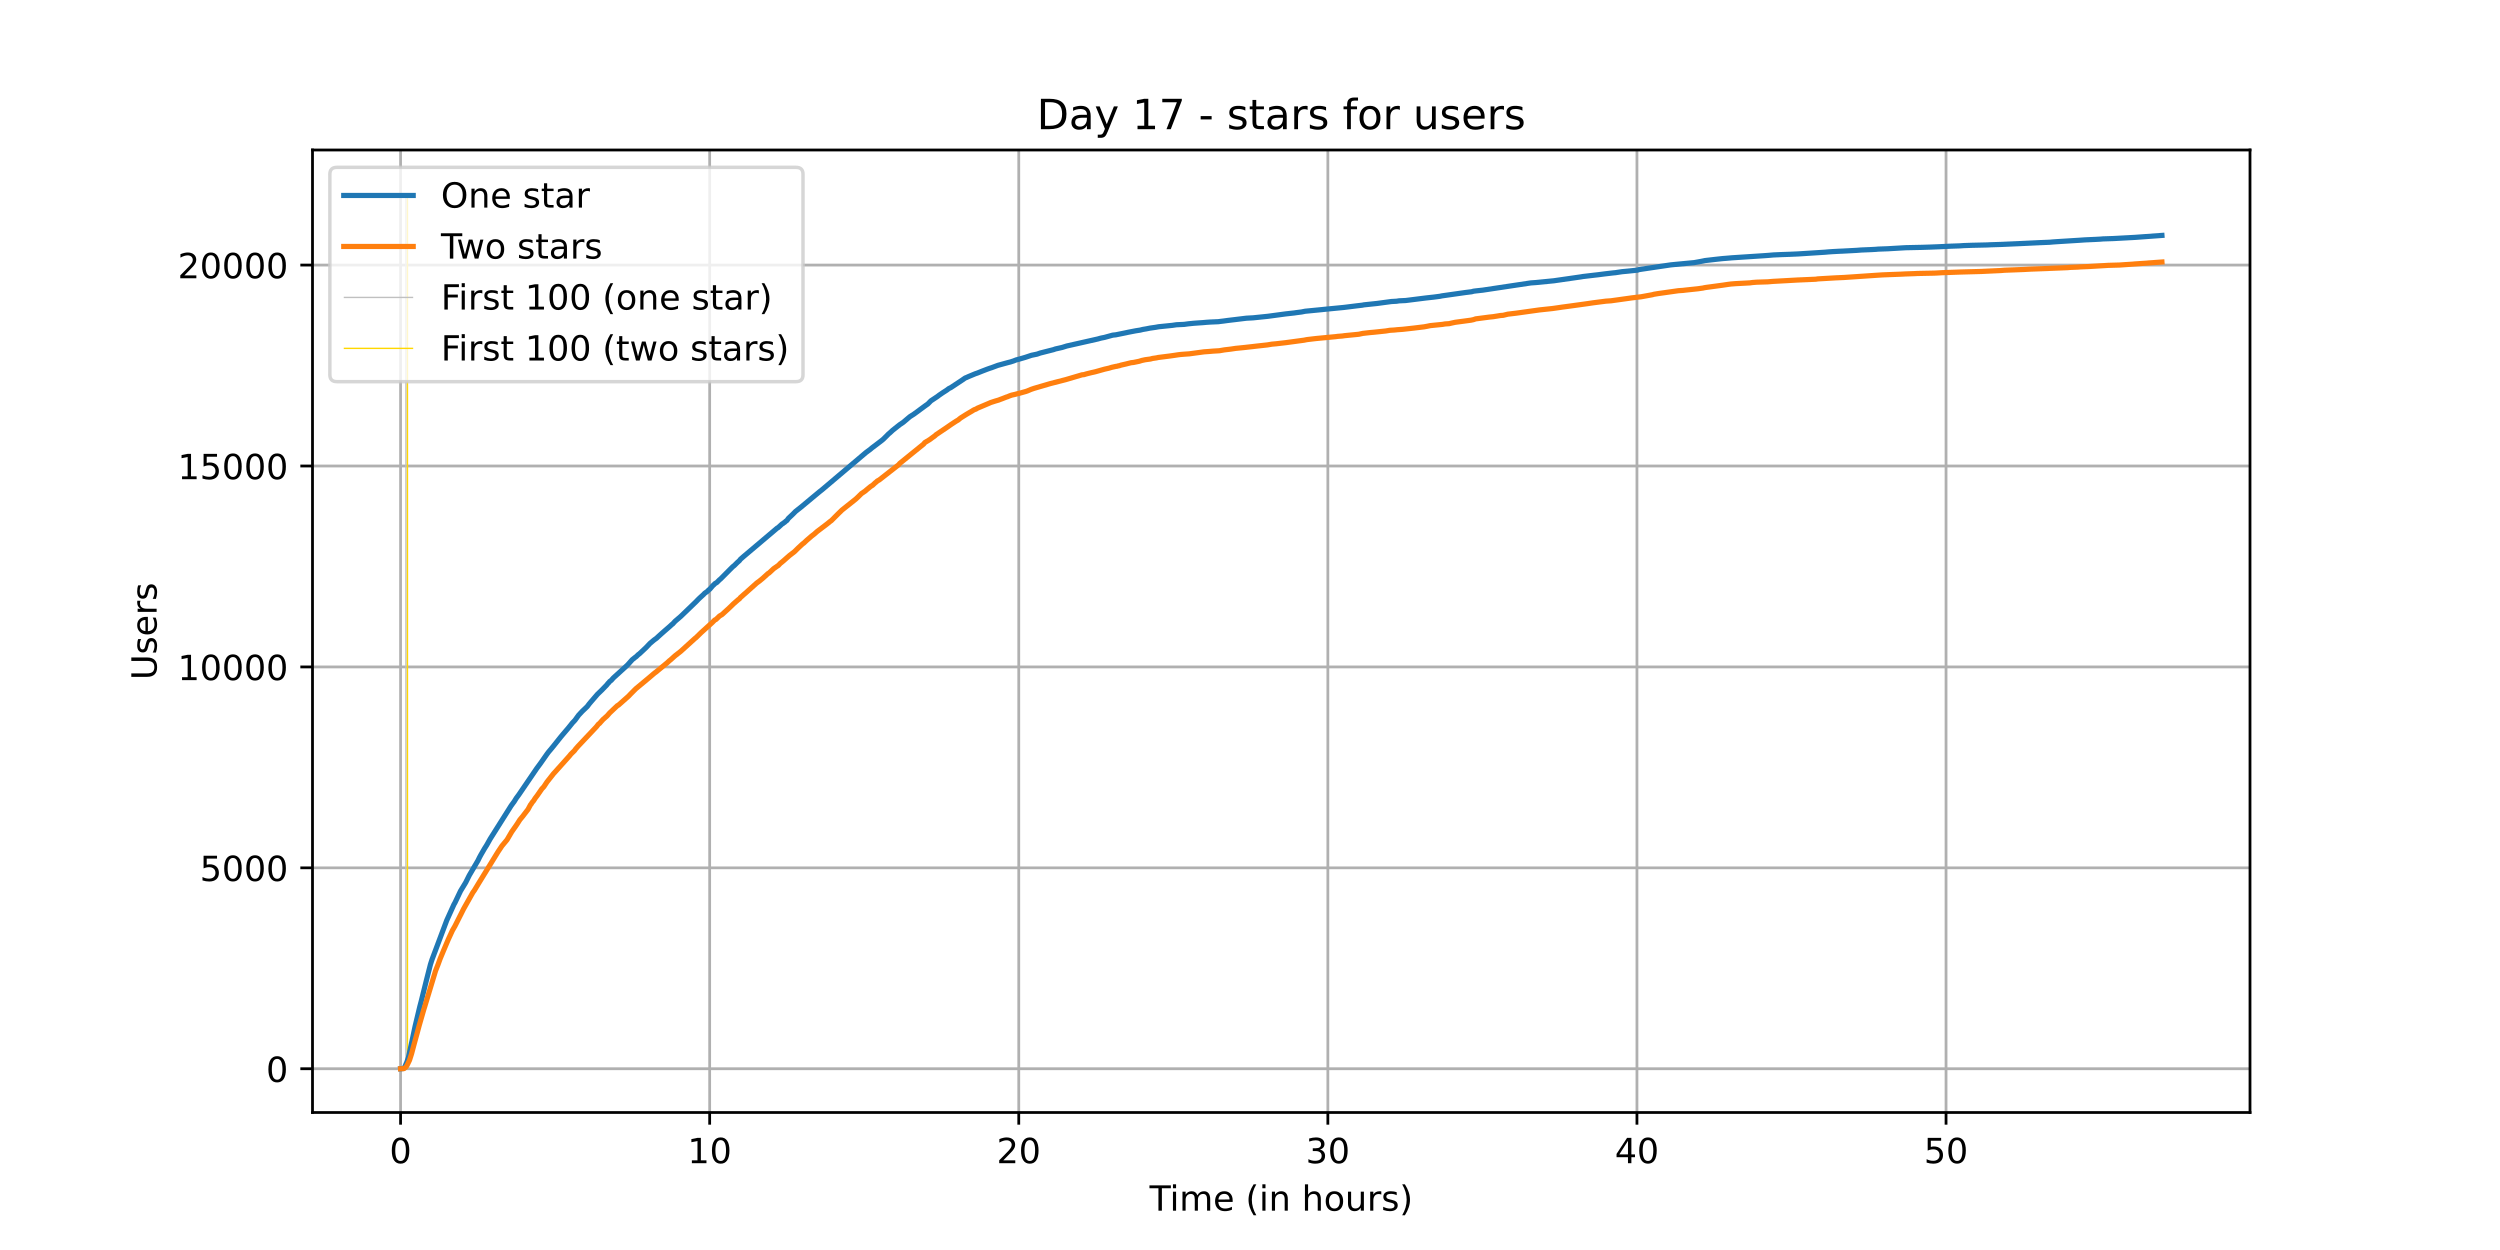 <?xml version="1.0" encoding="utf-8" standalone="no"?>
<!DOCTYPE svg PUBLIC "-//W3C//DTD SVG 1.1//EN"
  "http://www.w3.org/Graphics/SVG/1.1/DTD/svg11.dtd">
<!-- Created with matplotlib (https://matplotlib.org/) -->
<svg height="360pt" version="1.1" viewBox="0 0 720 360" width="720pt" xmlns="http://www.w3.org/2000/svg" xmlns:xlink="http://www.w3.org/1999/xlink">
 <defs>
  <style type="text/css">*{stroke-linecap:butt;stroke-linejoin:round;}</style>
 </defs>
 <g id="figure_1">
  <g id="patch_1">
   <path d="M 0 360 
L 720 360 
L 720 0 
L 0 0 
z
" style="fill:#ffffff;"/>
  </g>
  <g id="axes_1">
   <g id="patch_2">
    <path d="M 90 320.4 
L 648 320.4 
L 648 43.2 
L 90 43.2 
z
" style="fill:#ffffff;"/>
   </g>
   <g id="matplotlib.axis_1">
    <g id="xtick_1">
     <g id="line2d_1">
      <path clip-path="url(#pa483e8356c)" d="M 115.364 320.4 
L 115.364 43.2 
" style="fill:none;stroke:#b0b0b0;stroke-linecap:square;stroke-width:0.8;"/>
     </g>
     <g id="line2d_2">
      <defs>
       <path d="M 0 0 
L 0 3.5 
" id="mc16126536b" style="stroke:#000000;stroke-width:0.8;"/>
      </defs>
      <g>
       <use style="stroke:#000000;stroke-width:0.8;" x="115.364" xlink:href="#mc16126536b" y="320.4"/>
      </g>
     </g>
     <g id="text_1">
      <!-- 0 -->
      <g transform="translate(112.182 334.998)scale(0.1 -0.1)">
       <defs>
        <path d="M 31.781 66.406 
Q 24.172 66.406 20.328 58.906 
Q 16.5 51.422 16.5 36.375 
Q 16.5 21.391 20.328 13.891 
Q 24.172 6.391 31.781 6.391 
Q 39.453 6.391 43.281 13.891 
Q 47.125 21.391 47.125 36.375 
Q 47.125 51.422 43.281 58.906 
Q 39.453 66.406 31.781 66.406 
z
M 31.781 74.219 
Q 44.047 74.219 50.516 64.516 
Q 56.984 54.828 56.984 36.375 
Q 56.984 17.969 50.516 8.266 
Q 44.047 -1.422 31.781 -1.422 
Q 19.531 -1.422 13.062 8.266 
Q 6.594 17.969 6.594 36.375 
Q 6.594 54.828 13.062 64.516 
Q 19.531 74.219 31.781 74.219 
z
" id="DejaVuSans-48"/>
       </defs>
       <use xlink:href="#DejaVuSans-48"/>
      </g>
     </g>
    </g>
    <g id="xtick_2">
     <g id="line2d_3">
      <path clip-path="url(#pa483e8356c)" d="M 204.383 320.4 
L 204.383 43.2 
" style="fill:none;stroke:#b0b0b0;stroke-linecap:square;stroke-width:0.8;"/>
     </g>
     <g id="line2d_4">
      <g>
       <use style="stroke:#000000;stroke-width:0.8;" x="204.383" xlink:href="#mc16126536b" y="320.4"/>
      </g>
     </g>
     <g id="text_2">
      <!-- 10 -->
      <g transform="translate(198.02 334.998)scale(0.1 -0.1)">
       <defs>
        <path d="M 12.406 8.297 
L 28.516 8.297 
L 28.516 63.922 
L 10.984 60.406 
L 10.984 69.391 
L 28.422 72.906 
L 38.281 72.906 
L 38.281 8.297 
L 54.391 8.297 
L 54.391 0 
L 12.406 0 
z
" id="DejaVuSans-49"/>
       </defs>
       <use xlink:href="#DejaVuSans-49"/>
       <use x="63.623" xlink:href="#DejaVuSans-48"/>
      </g>
     </g>
    </g>
    <g id="xtick_3">
     <g id="line2d_5">
      <path clip-path="url(#pa483e8356c)" d="M 293.402 320.4 
L 293.402 43.2 
" style="fill:none;stroke:#b0b0b0;stroke-linecap:square;stroke-width:0.8;"/>
     </g>
     <g id="line2d_6">
      <g>
       <use style="stroke:#000000;stroke-width:0.8;" x="293.402" xlink:href="#mc16126536b" y="320.4"/>
      </g>
     </g>
     <g id="text_3">
      <!-- 20 -->
      <g transform="translate(287.039 334.998)scale(0.1 -0.1)">
       <defs>
        <path d="M 19.188 8.297 
L 53.609 8.297 
L 53.609 0 
L 7.328 0 
L 7.328 8.297 
Q 12.938 14.109 22.625 23.891 
Q 32.328 33.688 34.812 36.531 
Q 39.547 41.844 41.422 45.531 
Q 43.312 49.219 43.312 52.781 
Q 43.312 58.594 39.234 62.25 
Q 35.156 65.922 28.609 65.922 
Q 23.969 65.922 18.812 64.312 
Q 13.672 62.703 7.812 59.422 
L 7.812 69.391 
Q 13.766 71.781 18.938 73 
Q 24.125 74.219 28.422 74.219 
Q 39.75 74.219 46.484 68.547 
Q 53.219 62.891 53.219 53.422 
Q 53.219 48.922 51.531 44.891 
Q 49.859 40.875 45.406 35.406 
Q 44.188 33.984 37.641 27.219 
Q 31.109 20.453 19.188 8.297 
z
" id="DejaVuSans-50"/>
       </defs>
       <use xlink:href="#DejaVuSans-50"/>
       <use x="63.623" xlink:href="#DejaVuSans-48"/>
      </g>
     </g>
    </g>
    <g id="xtick_4">
     <g id="line2d_7">
      <path clip-path="url(#pa483e8356c)" d="M 382.421 320.4 
L 382.421 43.2 
" style="fill:none;stroke:#b0b0b0;stroke-linecap:square;stroke-width:0.8;"/>
     </g>
     <g id="line2d_8">
      <g>
       <use style="stroke:#000000;stroke-width:0.8;" x="382.421" xlink:href="#mc16126536b" y="320.4"/>
      </g>
     </g>
     <g id="text_4">
      <!-- 30 -->
      <g transform="translate(376.058 334.998)scale(0.1 -0.1)">
       <defs>
        <path d="M 40.578 39.312 
Q 47.656 37.797 51.625 33 
Q 55.609 28.219 55.609 21.188 
Q 55.609 10.406 48.188 4.484 
Q 40.766 -1.422 27.094 -1.422 
Q 22.516 -1.422 17.656 -0.516 
Q 12.797 0.391 7.625 2.203 
L 7.625 11.719 
Q 11.719 9.328 16.594 8.109 
Q 21.484 6.891 26.812 6.891 
Q 36.078 6.891 40.938 10.547 
Q 45.797 14.203 45.797 21.188 
Q 45.797 27.641 41.281 31.266 
Q 36.766 34.906 28.719 34.906 
L 20.219 34.906 
L 20.219 43.016 
L 29.109 43.016 
Q 36.375 43.016 40.234 45.922 
Q 44.094 48.828 44.094 54.297 
Q 44.094 59.906 40.109 62.906 
Q 36.141 65.922 28.719 65.922 
Q 24.656 65.922 20.016 65.031 
Q 15.375 64.156 9.812 62.312 
L 9.812 71.094 
Q 15.438 72.656 20.344 73.438 
Q 25.25 74.219 29.594 74.219 
Q 40.828 74.219 47.359 69.109 
Q 53.906 64.016 53.906 55.328 
Q 53.906 49.266 50.438 45.094 
Q 46.969 40.922 40.578 39.312 
z
" id="DejaVuSans-51"/>
       </defs>
       <use xlink:href="#DejaVuSans-51"/>
       <use x="63.623" xlink:href="#DejaVuSans-48"/>
      </g>
     </g>
    </g>
    <g id="xtick_5">
     <g id="line2d_9">
      <path clip-path="url(#pa483e8356c)" d="M 471.44 320.4 
L 471.44 43.2 
" style="fill:none;stroke:#b0b0b0;stroke-linecap:square;stroke-width:0.8;"/>
     </g>
     <g id="line2d_10">
      <g>
       <use style="stroke:#000000;stroke-width:0.8;" x="471.44" xlink:href="#mc16126536b" y="320.4"/>
      </g>
     </g>
     <g id="text_5">
      <!-- 40 -->
      <g transform="translate(465.077 334.998)scale(0.1 -0.1)">
       <defs>
        <path d="M 37.797 64.312 
L 12.891 25.391 
L 37.797 25.391 
z
M 35.203 72.906 
L 47.609 72.906 
L 47.609 25.391 
L 58.016 25.391 
L 58.016 17.188 
L 47.609 17.188 
L 47.609 0 
L 37.797 0 
L 37.797 17.188 
L 4.891 17.188 
L 4.891 26.703 
z
" id="DejaVuSans-52"/>
       </defs>
       <use xlink:href="#DejaVuSans-52"/>
       <use x="63.623" xlink:href="#DejaVuSans-48"/>
      </g>
     </g>
    </g>
    <g id="xtick_6">
     <g id="line2d_11">
      <path clip-path="url(#pa483e8356c)" d="M 560.459 320.4 
L 560.459 43.2 
" style="fill:none;stroke:#b0b0b0;stroke-linecap:square;stroke-width:0.8;"/>
     </g>
     <g id="line2d_12">
      <g>
       <use style="stroke:#000000;stroke-width:0.8;" x="560.459" xlink:href="#mc16126536b" y="320.4"/>
      </g>
     </g>
     <g id="text_6">
      <!-- 50 -->
      <g transform="translate(554.097 334.998)scale(0.1 -0.1)">
       <defs>
        <path d="M 10.797 72.906 
L 49.516 72.906 
L 49.516 64.594 
L 19.828 64.594 
L 19.828 46.734 
Q 21.969 47.469 24.109 47.828 
Q 26.266 48.188 28.422 48.188 
Q 40.625 48.188 47.75 41.5 
Q 54.891 34.812 54.891 23.391 
Q 54.891 11.625 47.562 5.094 
Q 40.234 -1.422 26.906 -1.422 
Q 22.312 -1.422 17.547 -0.641 
Q 12.797 0.141 7.719 1.703 
L 7.719 11.625 
Q 12.109 9.234 16.797 8.062 
Q 21.484 6.891 26.703 6.891 
Q 35.156 6.891 40.078 11.328 
Q 45.016 15.766 45.016 23.391 
Q 45.016 31 40.078 35.438 
Q 35.156 39.891 26.703 39.891 
Q 22.75 39.891 18.812 39.016 
Q 14.891 38.141 10.797 36.281 
z
" id="DejaVuSans-53"/>
       </defs>
       <use xlink:href="#DejaVuSans-53"/>
       <use x="63.623" xlink:href="#DejaVuSans-48"/>
      </g>
     </g>
    </g>
    <g id="text_7">
     <!-- Time (in hours) -->
     <g transform="translate(331.072 348.677)scale(0.1 -0.1)">
      <defs>
       <path d="M -0.297 72.906 
L 61.375 72.906 
L 61.375 64.594 
L 35.5 64.594 
L 35.5 0 
L 25.594 0 
L 25.594 64.594 
L -0.297 64.594 
z
" id="DejaVuSans-84"/>
       <path d="M 9.422 54.688 
L 18.406 54.688 
L 18.406 0 
L 9.422 0 
z
M 9.422 75.984 
L 18.406 75.984 
L 18.406 64.594 
L 9.422 64.594 
z
" id="DejaVuSans-105"/>
       <path d="M 52 44.188 
Q 55.375 50.25 60.062 53.125 
Q 64.75 56 71.094 56 
Q 79.641 56 84.281 50.016 
Q 88.922 44.047 88.922 33.016 
L 88.922 0 
L 79.891 0 
L 79.891 32.719 
Q 79.891 40.578 77.094 44.375 
Q 74.312 48.188 68.609 48.188 
Q 61.625 48.188 57.562 43.547 
Q 53.516 38.922 53.516 30.906 
L 53.516 0 
L 44.484 0 
L 44.484 32.719 
Q 44.484 40.625 41.703 44.406 
Q 38.922 48.188 33.109 48.188 
Q 26.219 48.188 22.156 43.531 
Q 18.109 38.875 18.109 30.906 
L 18.109 0 
L 9.078 0 
L 9.078 54.688 
L 18.109 54.688 
L 18.109 46.188 
Q 21.188 51.219 25.484 53.609 
Q 29.781 56 35.688 56 
Q 41.656 56 45.828 52.969 
Q 50 49.953 52 44.188 
z
" id="DejaVuSans-109"/>
       <path d="M 56.203 29.594 
L 56.203 25.203 
L 14.891 25.203 
Q 15.484 15.922 20.484 11.062 
Q 25.484 6.203 34.422 6.203 
Q 39.594 6.203 44.453 7.469 
Q 49.312 8.734 54.109 11.281 
L 54.109 2.781 
Q 49.266 0.734 44.188 -0.344 
Q 39.109 -1.422 33.891 -1.422 
Q 20.797 -1.422 13.156 6.188 
Q 5.516 13.812 5.516 26.812 
Q 5.516 40.234 12.766 48.109 
Q 20.016 56 32.328 56 
Q 43.359 56 49.781 48.891 
Q 56.203 41.797 56.203 29.594 
z
M 47.219 32.234 
Q 47.125 39.594 43.094 43.984 
Q 39.062 48.391 32.422 48.391 
Q 24.906 48.391 20.391 44.141 
Q 15.875 39.891 15.188 32.172 
z
" id="DejaVuSans-101"/>
       <path id="DejaVuSans-32"/>
       <path d="M 31 75.875 
Q 24.469 64.656 21.281 53.656 
Q 18.109 42.672 18.109 31.391 
Q 18.109 20.125 21.312 9.062 
Q 24.516 -2 31 -13.188 
L 23.188 -13.188 
Q 15.875 -1.703 12.234 9.375 
Q 8.594 20.453 8.594 31.391 
Q 8.594 42.281 12.203 53.312 
Q 15.828 64.359 23.188 75.875 
z
" id="DejaVuSans-40"/>
       <path d="M 54.891 33.016 
L 54.891 0 
L 45.906 0 
L 45.906 32.719 
Q 45.906 40.484 42.875 44.328 
Q 39.844 48.188 33.797 48.188 
Q 26.516 48.188 22.312 43.547 
Q 18.109 38.922 18.109 30.906 
L 18.109 0 
L 9.078 0 
L 9.078 54.688 
L 18.109 54.688 
L 18.109 46.188 
Q 21.344 51.125 25.703 53.562 
Q 30.078 56 35.797 56 
Q 45.219 56 50.047 50.172 
Q 54.891 44.344 54.891 33.016 
z
" id="DejaVuSans-110"/>
       <path d="M 54.891 33.016 
L 54.891 0 
L 45.906 0 
L 45.906 32.719 
Q 45.906 40.484 42.875 44.328 
Q 39.844 48.188 33.797 48.188 
Q 26.516 48.188 22.312 43.547 
Q 18.109 38.922 18.109 30.906 
L 18.109 0 
L 9.078 0 
L 9.078 75.984 
L 18.109 75.984 
L 18.109 46.188 
Q 21.344 51.125 25.703 53.562 
Q 30.078 56 35.797 56 
Q 45.219 56 50.047 50.172 
Q 54.891 44.344 54.891 33.016 
z
" id="DejaVuSans-104"/>
       <path d="M 30.609 48.391 
Q 23.391 48.391 19.188 42.75 
Q 14.984 37.109 14.984 27.297 
Q 14.984 17.484 19.156 11.844 
Q 23.344 6.203 30.609 6.203 
Q 37.797 6.203 41.984 11.859 
Q 46.188 17.531 46.188 27.297 
Q 46.188 37.016 41.984 42.703 
Q 37.797 48.391 30.609 48.391 
z
M 30.609 56 
Q 42.328 56 49.016 48.375 
Q 55.719 40.766 55.719 27.297 
Q 55.719 13.875 49.016 6.219 
Q 42.328 -1.422 30.609 -1.422 
Q 18.844 -1.422 12.172 6.219 
Q 5.516 13.875 5.516 27.297 
Q 5.516 40.766 12.172 48.375 
Q 18.844 56 30.609 56 
z
" id="DejaVuSans-111"/>
       <path d="M 8.5 21.578 
L 8.5 54.688 
L 17.484 54.688 
L 17.484 21.922 
Q 17.484 14.156 20.5 10.266 
Q 23.531 6.391 29.594 6.391 
Q 36.859 6.391 41.078 11.031 
Q 45.312 15.672 45.312 23.688 
L 45.312 54.688 
L 54.297 54.688 
L 54.297 0 
L 45.312 0 
L 45.312 8.406 
Q 42.047 3.422 37.719 1 
Q 33.406 -1.422 27.688 -1.422 
Q 18.266 -1.422 13.375 4.438 
Q 8.5 10.297 8.5 21.578 
z
M 31.109 56 
z
" id="DejaVuSans-117"/>
       <path d="M 41.109 46.297 
Q 39.594 47.172 37.812 47.578 
Q 36.031 48 33.891 48 
Q 26.266 48 22.188 43.047 
Q 18.109 38.094 18.109 28.812 
L 18.109 0 
L 9.078 0 
L 9.078 54.688 
L 18.109 54.688 
L 18.109 46.188 
Q 20.953 51.172 25.484 53.578 
Q 30.031 56 36.531 56 
Q 37.453 56 38.578 55.875 
Q 39.703 55.766 41.062 55.516 
z
" id="DejaVuSans-114"/>
       <path d="M 44.281 53.078 
L 44.281 44.578 
Q 40.484 46.531 36.375 47.5 
Q 32.281 48.484 27.875 48.484 
Q 21.188 48.484 17.844 46.438 
Q 14.5 44.391 14.5 40.281 
Q 14.5 37.156 16.891 35.375 
Q 19.281 33.594 26.516 31.984 
L 29.594 31.297 
Q 39.156 29.25 43.188 25.516 
Q 47.219 21.781 47.219 15.094 
Q 47.219 7.469 41.188 3.016 
Q 35.156 -1.422 24.609 -1.422 
Q 20.219 -1.422 15.453 -0.562 
Q 10.688 0.297 5.422 2 
L 5.422 11.281 
Q 10.406 8.688 15.234 7.391 
Q 20.062 6.109 24.812 6.109 
Q 31.156 6.109 34.562 8.281 
Q 37.984 10.453 37.984 14.406 
Q 37.984 18.062 35.516 20.016 
Q 33.062 21.969 24.703 23.781 
L 21.578 24.516 
Q 13.234 26.266 9.516 29.906 
Q 5.812 33.547 5.812 39.891 
Q 5.812 47.609 11.281 51.797 
Q 16.75 56 26.812 56 
Q 31.781 56 36.172 55.266 
Q 40.578 54.547 44.281 53.078 
z
" id="DejaVuSans-115"/>
       <path d="M 8.016 75.875 
L 15.828 75.875 
Q 23.141 64.359 26.781 53.312 
Q 30.422 42.281 30.422 31.391 
Q 30.422 20.453 26.781 9.375 
Q 23.141 -1.703 15.828 -13.188 
L 8.016 -13.188 
Q 14.5 -2 17.703 9.062 
Q 20.906 20.125 20.906 31.391 
Q 20.906 42.672 17.703 53.656 
Q 14.5 64.656 8.016 75.875 
z
" id="DejaVuSans-41"/>
      </defs>
      <use xlink:href="#DejaVuSans-84"/>
      <use x="57.959" xlink:href="#DejaVuSans-105"/>
      <use x="85.742" xlink:href="#DejaVuSans-109"/>
      <use x="183.154" xlink:href="#DejaVuSans-101"/>
      <use x="244.678" xlink:href="#DejaVuSans-32"/>
      <use x="276.465" xlink:href="#DejaVuSans-40"/>
      <use x="315.479" xlink:href="#DejaVuSans-105"/>
      <use x="343.262" xlink:href="#DejaVuSans-110"/>
      <use x="406.641" xlink:href="#DejaVuSans-32"/>
      <use x="438.428" xlink:href="#DejaVuSans-104"/>
      <use x="501.807" xlink:href="#DejaVuSans-111"/>
      <use x="562.988" xlink:href="#DejaVuSans-117"/>
      <use x="626.367" xlink:href="#DejaVuSans-114"/>
      <use x="667.48" xlink:href="#DejaVuSans-115"/>
      <use x="719.58" xlink:href="#DejaVuSans-41"/>
     </g>
    </g>
   </g>
   <g id="matplotlib.axis_2">
    <g id="ytick_1">
     <g id="line2d_13">
      <path clip-path="url(#pa483e8356c)" d="M 90 307.8 
L 648 307.8 
" style="fill:none;stroke:#b0b0b0;stroke-linecap:square;stroke-width:0.8;"/>
     </g>
     <g id="line2d_14">
      <defs>
       <path d="M 0 0 
L -3.5 0 
" id="me9bd348875" style="stroke:#000000;stroke-width:0.8;"/>
      </defs>
      <g>
       <use style="stroke:#000000;stroke-width:0.8;" x="90" xlink:href="#me9bd348875" y="307.8"/>
      </g>
     </g>
     <g id="text_8">
      <!-- 0 -->
      <g transform="translate(76.638 311.599)scale(0.1 -0.1)">
       <use xlink:href="#DejaVuSans-48"/>
      </g>
     </g>
    </g>
    <g id="ytick_2">
     <g id="line2d_15">
      <path clip-path="url(#pa483e8356c)" d="M 90 249.935 
L 648 249.935 
" style="fill:none;stroke:#b0b0b0;stroke-linecap:square;stroke-width:0.8;"/>
     </g>
     <g id="line2d_16">
      <g>
       <use style="stroke:#000000;stroke-width:0.8;" x="90" xlink:href="#me9bd348875" y="249.935"/>
      </g>
     </g>
     <g id="text_9">
      <!-- 5000 -->
      <g transform="translate(57.55 253.734)scale(0.1 -0.1)">
       <use xlink:href="#DejaVuSans-53"/>
       <use x="63.623" xlink:href="#DejaVuSans-48"/>
       <use x="127.246" xlink:href="#DejaVuSans-48"/>
       <use x="190.869" xlink:href="#DejaVuSans-48"/>
      </g>
     </g>
    </g>
    <g id="ytick_3">
     <g id="line2d_17">
      <path clip-path="url(#pa483e8356c)" d="M 90 192.07 
L 648 192.07 
" style="fill:none;stroke:#b0b0b0;stroke-linecap:square;stroke-width:0.8;"/>
     </g>
     <g id="line2d_18">
      <g>
       <use style="stroke:#000000;stroke-width:0.8;" x="90" xlink:href="#me9bd348875" y="192.07"/>
      </g>
     </g>
     <g id="text_10">
      <!-- 10000 -->
      <g transform="translate(51.188 195.87)scale(0.1 -0.1)">
       <use xlink:href="#DejaVuSans-49"/>
       <use x="63.623" xlink:href="#DejaVuSans-48"/>
       <use x="127.246" xlink:href="#DejaVuSans-48"/>
       <use x="190.869" xlink:href="#DejaVuSans-48"/>
       <use x="254.492" xlink:href="#DejaVuSans-48"/>
      </g>
     </g>
    </g>
    <g id="ytick_4">
     <g id="line2d_19">
      <path clip-path="url(#pa483e8356c)" d="M 90 134.206 
L 648 134.206 
" style="fill:none;stroke:#b0b0b0;stroke-linecap:square;stroke-width:0.8;"/>
     </g>
     <g id="line2d_20">
      <g>
       <use style="stroke:#000000;stroke-width:0.8;" x="90" xlink:href="#me9bd348875" y="134.206"/>
      </g>
     </g>
     <g id="text_11">
      <!-- 15000 -->
      <g transform="translate(51.188 138.005)scale(0.1 -0.1)">
       <use xlink:href="#DejaVuSans-49"/>
       <use x="63.623" xlink:href="#DejaVuSans-53"/>
       <use x="127.246" xlink:href="#DejaVuSans-48"/>
       <use x="190.869" xlink:href="#DejaVuSans-48"/>
       <use x="254.492" xlink:href="#DejaVuSans-48"/>
      </g>
     </g>
    </g>
    <g id="ytick_5">
     <g id="line2d_21">
      <path clip-path="url(#pa483e8356c)" d="M 90 76.341 
L 648 76.341 
" style="fill:none;stroke:#b0b0b0;stroke-linecap:square;stroke-width:0.8;"/>
     </g>
     <g id="line2d_22">
      <g>
       <use style="stroke:#000000;stroke-width:0.8;" x="90" xlink:href="#me9bd348875" y="76.341"/>
      </g>
     </g>
     <g id="text_12">
      <!-- 20000 -->
      <g transform="translate(51.188 80.14)scale(0.1 -0.1)">
       <use xlink:href="#DejaVuSans-50"/>
       <use x="63.623" xlink:href="#DejaVuSans-48"/>
       <use x="127.246" xlink:href="#DejaVuSans-48"/>
       <use x="190.869" xlink:href="#DejaVuSans-48"/>
       <use x="254.492" xlink:href="#DejaVuSans-48"/>
      </g>
     </g>
    </g>
    <g id="text_13">
     <!-- Users -->
     <g transform="translate(45.108 195.801)rotate(-90)scale(0.1 -0.1)">
      <defs>
       <path d="M 8.688 72.906 
L 18.609 72.906 
L 18.609 28.609 
Q 18.609 16.891 22.844 11.734 
Q 27.094 6.594 36.625 6.594 
Q 46.094 6.594 50.344 11.734 
Q 54.594 16.891 54.594 28.609 
L 54.594 72.906 
L 64.5 72.906 
L 64.5 27.391 
Q 64.5 13.141 57.438 5.859 
Q 50.391 -1.422 36.625 -1.422 
Q 22.797 -1.422 15.734 5.859 
Q 8.688 13.141 8.688 27.391 
z
" id="DejaVuSans-85"/>
      </defs>
      <use xlink:href="#DejaVuSans-85"/>
      <use x="73.193" xlink:href="#DejaVuSans-115"/>
      <use x="125.293" xlink:href="#DejaVuSans-101"/>
      <use x="186.816" xlink:href="#DejaVuSans-114"/>
      <use x="227.93" xlink:href="#DejaVuSans-115"/>
     </g>
    </g>
   </g>
   <g id="LineCollection_1">
    <path clip-path="url(#pa483e8356c)" d="M 116.909 307.8 
L 116.909 55.8 
" style="fill:none;stroke:#c0c0c0;stroke-width:0.4;"/>
   </g>
   <g id="LineCollection_2">
    <path clip-path="url(#pa483e8356c)" d="M 117.349 307.8 
L 117.349 55.8 
" style="fill:none;stroke:#ffd700;stroke-width:0.4;"/>
   </g>
   <g id="line2d_23">
    <path clip-path="url(#pa483e8356c)" d="M 115.364 307.8 
L 116.175 307.742 
L 116.615 307.198 
L 117.203 305.809 
L 117.644 304.49 
L 118.672 299.722 
L 119.555 295.556 
L 120.878 290.012 
L 121.32 288.323 
L 122.792 282.386 
L 123.969 277.757 
L 124.409 276.379 
L 128.672 265.038 
L 130.732 260.49 
L 131.026 259.981 
L 132.643 256.59 
L 134.115 254.171 
L 135.146 252.111 
L 137.648 247.841 
L 138.091 246.938 
L 138.531 246.128 
L 139.564 244.345 
L 140.151 243.42 
L 141.182 241.591 
L 147.215 232.032 
L 148.098 230.828 
L 148.686 229.879 
L 149.423 228.884 
L 154.569 221.327 
L 155.598 219.938 
L 157.509 217.207 
L 157.949 216.617 
L 158.832 215.564 
L 159.567 214.661 
L 161.478 212.265 
L 162.067 211.559 
L 163.684 209.661 
L 164.861 208.192 
L 165.595 207.416 
L 166.624 205.993 
L 167.655 204.882 
L 169.124 203.481 
L 169.712 202.694 
L 170.152 202.174 
L 172.064 199.952 
L 173.243 198.817 
L 174.715 197.301 
L 175.155 196.746 
L 175.301 196.642 
L 175.595 196.26 
L 176.038 195.936 
L 176.626 195.265 
L 177.066 194.86 
L 178.243 193.795 
L 180.741 191.503 
L 182.064 190.01 
L 182.946 189.304 
L 183.241 189.096 
L 183.829 188.518 
L 184.123 188.321 
L 186.035 186.527 
L 187.212 185.289 
L 188.386 184.305 
L 189.123 183.773 
L 189.415 183.483 
L 190.592 182.419 
L 190.886 182.164 
L 191.329 181.77 
L 192.798 180.497 
L 193.092 180.231 
L 193.535 179.815 
L 193.681 179.745 
L 194.415 178.935 
L 196.032 177.546 
L 200.444 173.299 
L 201.032 172.686 
L 201.472 172.258 
L 202.652 171.181 
L 202.946 170.857 
L 203.68 170.348 
L 204.121 169.897 
L 204.415 169.688 
L 205.298 168.658 
L 205.592 168.404 
L 205.886 168.091 
L 206.475 167.732 
L 207.209 166.992 
L 207.503 166.76 
L 210.298 163.948 
L 211.032 163.219 
L 211.475 162.872 
L 212.355 161.992 
L 212.943 161.472 
L 213.238 161.078 
L 214.12 160.303 
L 215.149 159.435 
L 223.823 152.097 
L 224.118 151.935 
L 225.001 151.125 
L 225.295 150.859 
L 225.441 150.824 
L 225.735 150.547 
L 225.881 150.512 
L 226.323 150.095 
L 226.618 149.91 
L 227.058 149.297 
L 228.381 148.047 
L 229.115 147.295 
L 230.586 146.137 
L 234.115 143.198 
L 234.998 142.469 
L 236.027 141.612 
L 236.761 141.034 
L 249.414 130.317 
L 250.591 129.449 
L 251.18 128.952 
L 252.354 128.072 
L 253.976 126.834 
L 254.416 126.463 
L 255.593 125.294 
L 255.888 124.982 
L 256.182 124.751 
L 256.768 124.218 
L 257.062 123.94 
L 259.122 122.309 
L 260.151 121.614 
L 261.622 120.364 
L 262.065 119.994 
L 263.239 119.242 
L 266.476 116.858 
L 267.21 116.349 
L 268.093 115.446 
L 270.012 114.173 
L 270.455 113.826 
L 271.483 113.12 
L 272.66 112.367 
L 273.249 111.916 
L 273.837 111.627 
L 276.043 110.169 
L 277.072 109.486 
L 277.955 108.872 
L 278.4 108.699 
L 278.84 108.491 
L 280.9 107.634 
L 281.488 107.437 
L 282.811 106.905 
L 283.986 106.454 
L 284.28 106.338 
L 285.163 106.025 
L 285.605 105.887 
L 286.191 105.667 
L 287.368 105.227 
L 290.308 104.417 
L 291.043 104.232 
L 291.926 103.942 
L 292.662 103.653 
L 293.397 103.468 
L 295.308 102.912 
L 297.071 102.322 
L 298.689 101.987 
L 299.571 101.674 
L 303.394 100.702 
L 303.983 100.494 
L 304.717 100.332 
L 305.894 100.065 
L 307.217 99.649 
L 316.186 97.624 
L 316.92 97.415 
L 317.214 97.346 
L 318.097 97.172 
L 320.449 96.524 
L 321.332 96.431 
L 324.126 95.864 
L 324.86 95.702 
L 327.066 95.274 
L 328.389 95.066 
L 329.123 94.881 
L 330.152 94.707 
L 331.18 94.499 
L 332.798 94.267 
L 333.68 94.105 
L 337.649 93.7 
L 338.826 93.527 
L 341.032 93.423 
L 342.209 93.261 
L 343.826 93.098 
L 345.295 92.994 
L 346.324 92.925 
L 347.501 92.821 
L 348.529 92.751 
L 350.883 92.647 
L 351.472 92.566 
L 352.352 92.462 
L 353.529 92.3 
L 356.029 91.999 
L 358.969 91.64 
L 360.881 91.536 
L 365.144 91.096 
L 370.29 90.402 
L 372.789 90.124 
L 373.23 90.055 
L 374.847 89.846 
L 375.878 89.638 
L 380.729 89.164 
L 381.464 89.083 
L 387.055 88.539 
L 390.583 88.099 
L 392.349 87.891 
L 392.789 87.798 
L 396.612 87.393 
L 400.729 86.838 
L 402.198 86.757 
L 402.935 86.641 
L 404.844 86.548 
L 408.521 86.085 
L 410.726 85.808 
L 412.932 85.564 
L 414.695 85.333 
L 415.284 85.206 
L 422.047 84.245 
L 423.812 84.025 
L 424.398 83.863 
L 425.135 83.771 
L 427.047 83.562 
L 427.635 83.47 
L 440.867 81.479 
L 442.338 81.375 
L 447.484 80.866 
L 455.283 79.743 
L 455.871 79.639 
L 456.754 79.535 
L 459.403 79.223 
L 460.137 79.141 
L 462.197 78.875 
L 464.551 78.598 
L 465.285 78.528 
L 466.022 78.412 
L 467.197 78.239 
L 468.816 78.088 
L 471.611 77.799 
L 472.053 77.637 
L 481.175 76.283 
L 482.204 76.179 
L 487.941 75.635 
L 489.857 75.288 
L 490.446 75.172 
L 491.034 75.045 
L 493.828 74.721 
L 496.034 74.478 
L 497.357 74.373 
L 498.828 74.246 
L 507.799 73.656 
L 509.271 73.552 
L 510.739 73.424 
L 513.093 73.32 
L 515.448 73.239 
L 517.799 73.135 
L 525.593 72.637 
L 526.622 72.545 
L 527.799 72.464 
L 529.71 72.36 
L 530.593 72.325 
L 534.708 72.105 
L 536.033 72.001 
L 538.825 71.885 
L 540.296 71.804 
L 540.885 71.746 
L 543.676 71.642 
L 548.825 71.341 
L 553.533 71.237 
L 555.739 71.168 
L 558.384 71.064 
L 561.767 70.902 
L 564.413 70.809 
L 565.59 70.728 
L 567.942 70.647 
L 572.353 70.543 
L 573.233 70.496 
L 576.468 70.392 
L 579.556 70.253 
L 581.91 70.149 
L 585.29 69.987 
L 587.496 69.883 
L 590.29 69.767 
L 591.319 69.675 
L 592.496 69.594 
L 598.965 69.189 
L 600.436 69.085 
L 603.524 68.946 
L 604.996 68.865 
L 605.582 68.807 
L 608.67 68.703 
L 612.933 68.471 
L 614.845 68.367 
L 622.636 67.8 
L 622.636 67.8 
" style="fill:none;stroke:#1f77b4;stroke-linecap:square;stroke-width:1.5;"/>
   </g>
   <g id="line2d_24">
    <path clip-path="url(#pa483e8356c)" d="M 115.364 307.8 
L 116.321 307.754 
L 116.763 307.441 
L 117.203 306.874 
L 117.938 305.335 
L 118.526 303.495 
L 119.261 300.729 
L 120.143 297.512 
L 120.732 295.324 
L 122.057 290.718 
L 122.352 289.781 
L 125.438 279.597 
L 126.175 277.722 
L 126.763 276.113 
L 127.792 273.648 
L 128.38 272.259 
L 129.115 270.535 
L 130.292 267.977 
L 131.026 266.704 
L 133.086 262.619 
L 133.526 261.74 
L 136.179 257.041 
L 136.619 256.428 
L 137.945 254.24 
L 143.387 245.387 
L 144.564 243.616 
L 146.036 241.846 
L 147.364 239.577 
L 148.541 237.899 
L 148.981 237.251 
L 149.275 236.788 
L 149.718 236.094 
L 150.598 235.029 
L 151.041 234.439 
L 152.069 233.108 
L 152.804 231.743 
L 152.952 231.604 
L 153.246 231.118 
L 153.686 230.597 
L 154.126 229.891 
L 154.715 229.127 
L 156.038 227.206 
L 156.626 226.581 
L 157.509 225.239 
L 159.421 222.808 
L 159.861 222.334 
L 163.978 217.739 
L 164.421 217.184 
L 165.449 216.177 
L 165.743 215.76 
L 166.478 214.915 
L 171.77 209.303 
L 172.358 208.55 
L 172.655 208.354 
L 173.095 207.844 
L 173.683 207.196 
L 174.861 206.155 
L 175.595 205.31 
L 177.801 203.227 
L 178.095 203.088 
L 181.035 200.484 
L 181.624 199.859 
L 183.095 198.378 
L 186.769 195.322 
L 188.535 193.818 
L 188.829 193.621 
L 192.209 190.832 
L 192.798 190.277 
L 193.092 190.057 
L 194.415 188.865 
L 196.032 187.603 
L 200.149 183.865 
L 200.444 183.645 
L 201.917 182.199 
L 205.152 179.271 
L 205.444 178.97 
L 205.886 178.53 
L 206.18 178.426 
L 207.209 177.431 
L 207.943 176.991 
L 209.709 175.382 
L 210.149 174.966 
L 210.738 174.399 
L 211.18 173.959 
L 212.649 172.674 
L 212.943 172.477 
L 213.238 172.095 
L 213.68 171.714 
L 214.266 171.181 
L 214.561 170.938 
L 217.943 167.906 
L 218.678 167.374 
L 219.706 166.529 
L 221.178 165.186 
L 221.472 165.024 
L 221.912 164.619 
L 222.795 163.786 
L 223.972 162.964 
L 224.118 162.895 
L 224.706 162.27 
L 225.441 161.68 
L 226.029 161.171 
L 226.469 160.777 
L 227.352 160.002 
L 228.823 158.868 
L 229.852 157.849 
L 230.586 157.166 
L 231.175 156.622 
L 231.469 156.426 
L 232.352 155.592 
L 233.232 154.84 
L 233.675 154.447 
L 234.558 153.764 
L 235.292 153.104 
L 238.232 150.871 
L 239.115 150.153 
L 239.409 149.956 
L 241.321 148.035 
L 242.498 146.89 
L 246.471 143.73 
L 247.208 143.036 
L 248.091 142.156 
L 249.12 141.462 
L 249.56 141.08 
L 250.737 140.108 
L 251.325 139.738 
L 252.06 139.043 
L 252.354 138.823 
L 252.648 138.534 
L 253.239 138.21 
L 258.828 133.835 
L 259.122 133.465 
L 261.179 131.798 
L 262.359 130.838 
L 266.033 127.864 
L 266.328 127.47 
L 267.653 126.672 
L 267.947 126.475 
L 268.387 126.139 
L 269.278 125.491 
L 269.572 125.202 
L 272.512 123.223 
L 273.983 122.204 
L 275.012 121.533 
L 275.455 121.244 
L 275.895 121.001 
L 276.632 120.399 
L 278.251 119.381 
L 278.988 118.941 
L 280.017 118.339 
L 280.311 118.142 
L 280.751 117.922 
L 281.045 117.841 
L 281.488 117.564 
L 284.868 116.129 
L 285.311 115.932 
L 286.634 115.504 
L 287.663 115.203 
L 287.957 115.076 
L 288.691 114.809 
L 289.868 114.346 
L 290.162 114.265 
L 290.603 114.069 
L 291.337 113.803 
L 292.368 113.571 
L 292.954 113.409 
L 293.691 113.235 
L 295.454 112.738 
L 295.897 112.587 
L 296.925 112.148 
L 297.808 111.847 
L 302.511 110.469 
L 306.923 109.335 
L 307.511 109.162 
L 311.628 107.947 
L 312.217 107.889 
L 312.803 107.704 
L 313.392 107.553 
L 314.42 107.299 
L 314.863 107.206 
L 315.451 107.067 
L 318.097 106.326 
L 319.42 106.025 
L 320.154 105.794 
L 321.332 105.528 
L 321.772 105.47 
L 322.066 105.366 
L 322.36 105.331 
L 322.803 105.169 
L 324.272 104.833 
L 325.743 104.463 
L 326.477 104.382 
L 327.36 104.197 
L 328.094 104.047 
L 328.829 103.815 
L 329.858 103.595 
L 331.329 103.398 
L 331.917 103.236 
L 333.092 103.063 
L 333.535 102.959 
L 336.915 102.53 
L 338.532 102.299 
L 339.269 102.183 
L 340.003 102.091 
L 341.18 101.998 
L 342.503 101.906 
L 346.766 101.327 
L 348.089 101.234 
L 349.412 101.119 
L 351.178 101.014 
L 352.646 100.76 
L 353.529 100.656 
L 354.412 100.551 
L 355.881 100.332 
L 357.646 100.158 
L 358.529 100.065 
L 360.881 99.799 
L 361.763 99.695 
L 364.998 99.336 
L 366.321 99.116 
L 367.498 99.012 
L 370.29 98.688 
L 375.584 97.971 
L 376.318 97.82 
L 376.758 97.762 
L 378.818 97.519 
L 379.258 97.473 
L 384.698 96.952 
L 385.287 96.871 
L 386.615 96.767 
L 387.203 96.675 
L 391.318 96.269 
L 392.495 96.015 
L 394.552 95.783 
L 395.729 95.679 
L 399.112 95.32 
L 400.286 95.124 
L 401.609 95.043 
L 402.492 94.95 
L 403.963 94.846 
L 407.198 94.487 
L 410.138 94.128 
L 411.021 93.966 
L 411.901 93.781 
L 415.43 93.423 
L 416.167 93.295 
L 417.341 93.214 
L 418.078 93.041 
L 419.107 92.821 
L 423.664 92.207 
L 424.398 92.045 
L 424.987 91.837 
L 428.958 91.316 
L 429.987 91.212 
L 431.31 91.004 
L 432.047 90.876 
L 432.927 90.807 
L 434.25 90.483 
L 436.75 90.182 
L 443.367 89.256 
L 447.044 88.863 
L 447.632 88.782 
L 449.249 88.55 
L 449.838 88.458 
L 451.749 88.203 
L 456.608 87.532 
L 457.343 87.428 
L 458.814 87.208 
L 462.491 86.733 
L 463.962 86.629 
L 469.256 85.889 
L 469.993 85.784 
L 472.642 85.472 
L 475.879 84.882 
L 476.321 84.754 
L 477.498 84.558 
L 483.381 83.724 
L 484.704 83.632 
L 485.587 83.528 
L 488.969 83.169 
L 489.857 83.042 
L 490.446 82.961 
L 490.886 82.856 
L 491.474 82.764 
L 496.182 82.127 
L 497.651 81.907 
L 498.534 81.792 
L 499.857 81.688 
L 503.974 81.468 
L 504.711 81.364 
L 505.888 81.271 
L 509.122 81.167 
L 510.593 81.039 
L 515.005 80.796 
L 516.622 80.704 
L 517.653 80.646 
L 520.593 80.519 
L 522.947 80.415 
L 523.533 80.322 
L 528.682 80.021 
L 531.033 79.917 
L 540.59 79.269 
L 542.208 79.165 
L 544.853 79.06 
L 547.648 78.956 
L 548.679 78.898 
L 551.325 78.806 
L 552.207 78.76 
L 556.767 78.667 
L 557.502 78.644 
L 559.267 78.54 
L 561.767 78.447 
L 564.707 78.343 
L 566.765 78.285 
L 570.587 78.181 
L 573.97 78.019 
L 576.176 77.915 
L 577.35 77.822 
L 580.145 77.718 
L 582.79 77.614 
L 584.702 77.51 
L 587.202 77.417 
L 589.702 77.325 
L 590.29 77.29 
L 592.936 77.186 
L 595.436 77.082 
L 596.17 77.012 
L 598.522 76.919 
L 599.111 76.862 
L 601.613 76.757 
L 607.199 76.422 
L 610.436 76.329 
L 611.61 76.248 
L 622.636 75.461 
L 622.636 75.461 
" style="fill:none;stroke:#ff7f0e;stroke-linecap:square;stroke-width:1.5;"/>
   </g>
   <g id="patch_3">
    <path d="M 90 320.4 
L 90 43.2 
" style="fill:none;stroke:#000000;stroke-linecap:square;stroke-linejoin:miter;stroke-width:0.8;"/>
   </g>
   <g id="patch_4">
    <path d="M 648 320.4 
L 648 43.2 
" style="fill:none;stroke:#000000;stroke-linecap:square;stroke-linejoin:miter;stroke-width:0.8;"/>
   </g>
   <g id="patch_5">
    <path d="M 90 320.4 
L 648 320.4 
" style="fill:none;stroke:#000000;stroke-linecap:square;stroke-linejoin:miter;stroke-width:0.8;"/>
   </g>
   <g id="patch_6">
    <path d="M 90 43.2 
L 648 43.2 
" style="fill:none;stroke:#000000;stroke-linecap:square;stroke-linejoin:miter;stroke-width:0.8;"/>
   </g>
   <g id="text_14">
    <!-- Day 17 - stars for users -->
    <g transform="translate(298.609 37.2)scale(0.12 -0.12)">
     <defs>
      <path d="M 19.672 64.797 
L 19.672 8.109 
L 31.594 8.109 
Q 46.688 8.109 53.688 14.938 
Q 60.688 21.781 60.688 36.531 
Q 60.688 51.172 53.688 57.984 
Q 46.688 64.797 31.594 64.797 
z
M 9.812 72.906 
L 30.078 72.906 
Q 51.266 72.906 61.172 64.094 
Q 71.094 55.281 71.094 36.531 
Q 71.094 17.672 61.125 8.828 
Q 51.172 0 30.078 0 
L 9.812 0 
z
" id="DejaVuSans-68"/>
      <path d="M 34.281 27.484 
Q 23.391 27.484 19.188 25 
Q 14.984 22.516 14.984 16.5 
Q 14.984 11.719 18.141 8.906 
Q 21.297 6.109 26.703 6.109 
Q 34.188 6.109 38.703 11.406 
Q 43.219 16.703 43.219 25.484 
L 43.219 27.484 
z
M 52.203 31.203 
L 52.203 0 
L 43.219 0 
L 43.219 8.297 
Q 40.141 3.328 35.547 0.953 
Q 30.953 -1.422 24.312 -1.422 
Q 15.922 -1.422 10.953 3.297 
Q 6 8.016 6 15.922 
Q 6 25.141 12.172 29.828 
Q 18.359 34.516 30.609 34.516 
L 43.219 34.516 
L 43.219 35.406 
Q 43.219 41.609 39.141 45 
Q 35.062 48.391 27.688 48.391 
Q 23 48.391 18.547 47.266 
Q 14.109 46.141 10.016 43.891 
L 10.016 52.203 
Q 14.938 54.109 19.578 55.047 
Q 24.219 56 28.609 56 
Q 40.484 56 46.344 49.844 
Q 52.203 43.703 52.203 31.203 
z
" id="DejaVuSans-97"/>
      <path d="M 32.172 -5.078 
Q 28.375 -14.844 24.75 -17.812 
Q 21.141 -20.797 15.094 -20.797 
L 7.906 -20.797 
L 7.906 -13.281 
L 13.188 -13.281 
Q 16.891 -13.281 18.938 -11.516 
Q 21 -9.766 23.484 -3.219 
L 25.094 0.875 
L 2.984 54.688 
L 12.5 54.688 
L 29.594 11.922 
L 46.688 54.688 
L 56.203 54.688 
z
" id="DejaVuSans-121"/>
      <path d="M 8.203 72.906 
L 55.078 72.906 
L 55.078 68.703 
L 28.609 0 
L 18.312 0 
L 43.219 64.594 
L 8.203 64.594 
z
" id="DejaVuSans-55"/>
      <path d="M 4.891 31.391 
L 31.203 31.391 
L 31.203 23.391 
L 4.891 23.391 
z
" id="DejaVuSans-45"/>
      <path d="M 18.312 70.219 
L 18.312 54.688 
L 36.812 54.688 
L 36.812 47.703 
L 18.312 47.703 
L 18.312 18.016 
Q 18.312 11.328 20.141 9.422 
Q 21.969 7.516 27.594 7.516 
L 36.812 7.516 
L 36.812 0 
L 27.594 0 
Q 17.188 0 13.234 3.875 
Q 9.281 7.766 9.281 18.016 
L 9.281 47.703 
L 2.688 47.703 
L 2.688 54.688 
L 9.281 54.688 
L 9.281 70.219 
z
" id="DejaVuSans-116"/>
      <path d="M 37.109 75.984 
L 37.109 68.5 
L 28.516 68.5 
Q 23.688 68.5 21.797 66.547 
Q 19.922 64.594 19.922 59.516 
L 19.922 54.688 
L 34.719 54.688 
L 34.719 47.703 
L 19.922 47.703 
L 19.922 0 
L 10.891 0 
L 10.891 47.703 
L 2.297 47.703 
L 2.297 54.688 
L 10.891 54.688 
L 10.891 58.5 
Q 10.891 67.625 15.141 71.797 
Q 19.391 75.984 28.609 75.984 
z
" id="DejaVuSans-102"/>
     </defs>
     <use xlink:href="#DejaVuSans-68"/>
     <use x="77.002" xlink:href="#DejaVuSans-97"/>
     <use x="138.281" xlink:href="#DejaVuSans-121"/>
     <use x="197.461" xlink:href="#DejaVuSans-32"/>
     <use x="229.248" xlink:href="#DejaVuSans-49"/>
     <use x="292.871" xlink:href="#DejaVuSans-55"/>
     <use x="356.494" xlink:href="#DejaVuSans-32"/>
     <use x="388.281" xlink:href="#DejaVuSans-45"/>
     <use x="424.365" xlink:href="#DejaVuSans-32"/>
     <use x="456.152" xlink:href="#DejaVuSans-115"/>
     <use x="508.252" xlink:href="#DejaVuSans-116"/>
     <use x="547.461" xlink:href="#DejaVuSans-97"/>
     <use x="608.74" xlink:href="#DejaVuSans-114"/>
     <use x="649.854" xlink:href="#DejaVuSans-115"/>
     <use x="701.953" xlink:href="#DejaVuSans-32"/>
     <use x="733.74" xlink:href="#DejaVuSans-102"/>
     <use x="768.945" xlink:href="#DejaVuSans-111"/>
     <use x="830.127" xlink:href="#DejaVuSans-114"/>
     <use x="871.24" xlink:href="#DejaVuSans-32"/>
     <use x="903.027" xlink:href="#DejaVuSans-117"/>
     <use x="966.406" xlink:href="#DejaVuSans-115"/>
     <use x="1018.506" xlink:href="#DejaVuSans-101"/>
     <use x="1080.029" xlink:href="#DejaVuSans-114"/>
     <use x="1121.143" xlink:href="#DejaVuSans-115"/>
    </g>
   </g>
   <g id="legend_1">
    <g id="patch_7">
     <path d="M 97 109.912 
L 229.266 109.912 
Q 231.266 109.912 231.266 107.912 
L 231.266 50.2 
Q 231.266 48.2 229.266 48.2 
L 97 48.2 
Q 95 48.2 95 50.2 
L 95 107.912 
Q 95 109.912 97 109.912 
z
" style="fill:#ffffff;opacity:0.8;stroke:#cccccc;stroke-linejoin:miter;"/>
    </g>
    <g id="line2d_25">
     <path d="M 99 56.298 
L 119 56.298 
" style="fill:none;stroke:#1f77b4;stroke-linecap:square;stroke-width:1.5;"/>
    </g>
    <g id="line2d_26"/>
    <g id="text_15">
     <!-- One star -->
     <g transform="translate(127 59.798)scale(0.1 -0.1)">
      <defs>
       <path d="M 39.406 66.219 
Q 28.656 66.219 22.328 58.203 
Q 16.016 50.203 16.016 36.375 
Q 16.016 22.609 22.328 14.594 
Q 28.656 6.594 39.406 6.594 
Q 50.141 6.594 56.422 14.594 
Q 62.703 22.609 62.703 36.375 
Q 62.703 50.203 56.422 58.203 
Q 50.141 66.219 39.406 66.219 
z
M 39.406 74.219 
Q 54.734 74.219 63.906 63.938 
Q 73.094 53.656 73.094 36.375 
Q 73.094 19.141 63.906 8.859 
Q 54.734 -1.422 39.406 -1.422 
Q 24.031 -1.422 14.812 8.828 
Q 5.609 19.094 5.609 36.375 
Q 5.609 53.656 14.812 63.938 
Q 24.031 74.219 39.406 74.219 
z
" id="DejaVuSans-79"/>
      </defs>
      <use xlink:href="#DejaVuSans-79"/>
      <use x="78.711" xlink:href="#DejaVuSans-110"/>
      <use x="142.09" xlink:href="#DejaVuSans-101"/>
      <use x="203.613" xlink:href="#DejaVuSans-32"/>
      <use x="235.4" xlink:href="#DejaVuSans-115"/>
      <use x="287.5" xlink:href="#DejaVuSans-116"/>
      <use x="326.709" xlink:href="#DejaVuSans-97"/>
      <use x="387.988" xlink:href="#DejaVuSans-114"/>
     </g>
    </g>
    <g id="line2d_27">
     <path d="M 99 70.977 
L 119 70.977 
" style="fill:none;stroke:#ff7f0e;stroke-linecap:square;stroke-width:1.5;"/>
    </g>
    <g id="line2d_28"/>
    <g id="text_16">
     <!-- Two stars -->
     <g transform="translate(127 74.477)scale(0.1 -0.1)">
      <defs>
       <path d="M 4.203 54.688 
L 13.188 54.688 
L 24.422 12.016 
L 35.594 54.688 
L 46.188 54.688 
L 57.422 12.016 
L 68.609 54.688 
L 77.594 54.688 
L 63.281 0 
L 52.688 0 
L 40.922 44.828 
L 29.109 0 
L 18.5 0 
z
" id="DejaVuSans-119"/>
      </defs>
      <use xlink:href="#DejaVuSans-84"/>
      <use x="44.584" xlink:href="#DejaVuSans-119"/>
      <use x="126.371" xlink:href="#DejaVuSans-111"/>
      <use x="187.553" xlink:href="#DejaVuSans-32"/>
      <use x="219.34" xlink:href="#DejaVuSans-115"/>
      <use x="271.439" xlink:href="#DejaVuSans-116"/>
      <use x="310.648" xlink:href="#DejaVuSans-97"/>
      <use x="371.928" xlink:href="#DejaVuSans-114"/>
      <use x="413.041" xlink:href="#DejaVuSans-115"/>
     </g>
    </g>
    <g id="line2d_29">
     <path d="M 99 85.655 
L 119 85.655 
" style="fill:none;stroke:#c0c0c0;stroke-width:0.4;"/>
    </g>
    <g id="text_17">
     <!-- First 100 (one star) -->
     <g transform="translate(127 89.155)scale(0.1 -0.1)">
      <defs>
       <path d="M 9.812 72.906 
L 51.703 72.906 
L 51.703 64.594 
L 19.672 64.594 
L 19.672 43.109 
L 48.578 43.109 
L 48.578 34.812 
L 19.672 34.812 
L 19.672 0 
L 9.812 0 
z
" id="DejaVuSans-70"/>
      </defs>
      <use xlink:href="#DejaVuSans-70"/>
      <use x="50.27" xlink:href="#DejaVuSans-105"/>
      <use x="78.053" xlink:href="#DejaVuSans-114"/>
      <use x="119.166" xlink:href="#DejaVuSans-115"/>
      <use x="171.266" xlink:href="#DejaVuSans-116"/>
      <use x="210.475" xlink:href="#DejaVuSans-32"/>
      <use x="242.262" xlink:href="#DejaVuSans-49"/>
      <use x="305.885" xlink:href="#DejaVuSans-48"/>
      <use x="369.508" xlink:href="#DejaVuSans-48"/>
      <use x="433.131" xlink:href="#DejaVuSans-32"/>
      <use x="464.918" xlink:href="#DejaVuSans-40"/>
      <use x="503.932" xlink:href="#DejaVuSans-111"/>
      <use x="565.113" xlink:href="#DejaVuSans-110"/>
      <use x="628.492" xlink:href="#DejaVuSans-101"/>
      <use x="690.016" xlink:href="#DejaVuSans-32"/>
      <use x="721.803" xlink:href="#DejaVuSans-115"/>
      <use x="773.902" xlink:href="#DejaVuSans-116"/>
      <use x="813.111" xlink:href="#DejaVuSans-97"/>
      <use x="874.391" xlink:href="#DejaVuSans-114"/>
      <use x="915.504" xlink:href="#DejaVuSans-41"/>
     </g>
    </g>
    <g id="line2d_30">
     <path d="M 99 100.333 
L 119 100.333 
" style="fill:none;stroke:#ffd700;stroke-width:0.4;"/>
    </g>
    <g id="text_18">
     <!-- First 100 (two stars) -->
     <g transform="translate(127 103.833)scale(0.1 -0.1)">
      <use xlink:href="#DejaVuSans-70"/>
      <use x="50.27" xlink:href="#DejaVuSans-105"/>
      <use x="78.053" xlink:href="#DejaVuSans-114"/>
      <use x="119.166" xlink:href="#DejaVuSans-115"/>
      <use x="171.266" xlink:href="#DejaVuSans-116"/>
      <use x="210.475" xlink:href="#DejaVuSans-32"/>
      <use x="242.262" xlink:href="#DejaVuSans-49"/>
      <use x="305.885" xlink:href="#DejaVuSans-48"/>
      <use x="369.508" xlink:href="#DejaVuSans-48"/>
      <use x="433.131" xlink:href="#DejaVuSans-32"/>
      <use x="464.918" xlink:href="#DejaVuSans-40"/>
      <use x="503.932" xlink:href="#DejaVuSans-116"/>
      <use x="543.141" xlink:href="#DejaVuSans-119"/>
      <use x="624.928" xlink:href="#DejaVuSans-111"/>
      <use x="686.109" xlink:href="#DejaVuSans-32"/>
      <use x="717.896" xlink:href="#DejaVuSans-115"/>
      <use x="769.996" xlink:href="#DejaVuSans-116"/>
      <use x="809.205" xlink:href="#DejaVuSans-97"/>
      <use x="870.484" xlink:href="#DejaVuSans-114"/>
      <use x="911.598" xlink:href="#DejaVuSans-115"/>
      <use x="963.697" xlink:href="#DejaVuSans-41"/>
     </g>
    </g>
   </g>
  </g>
 </g>
 <defs>
  <clipPath id="pa483e8356c">
   <rect height="277.2" width="558" x="90" y="43.2"/>
  </clipPath>
 </defs>
</svg>
